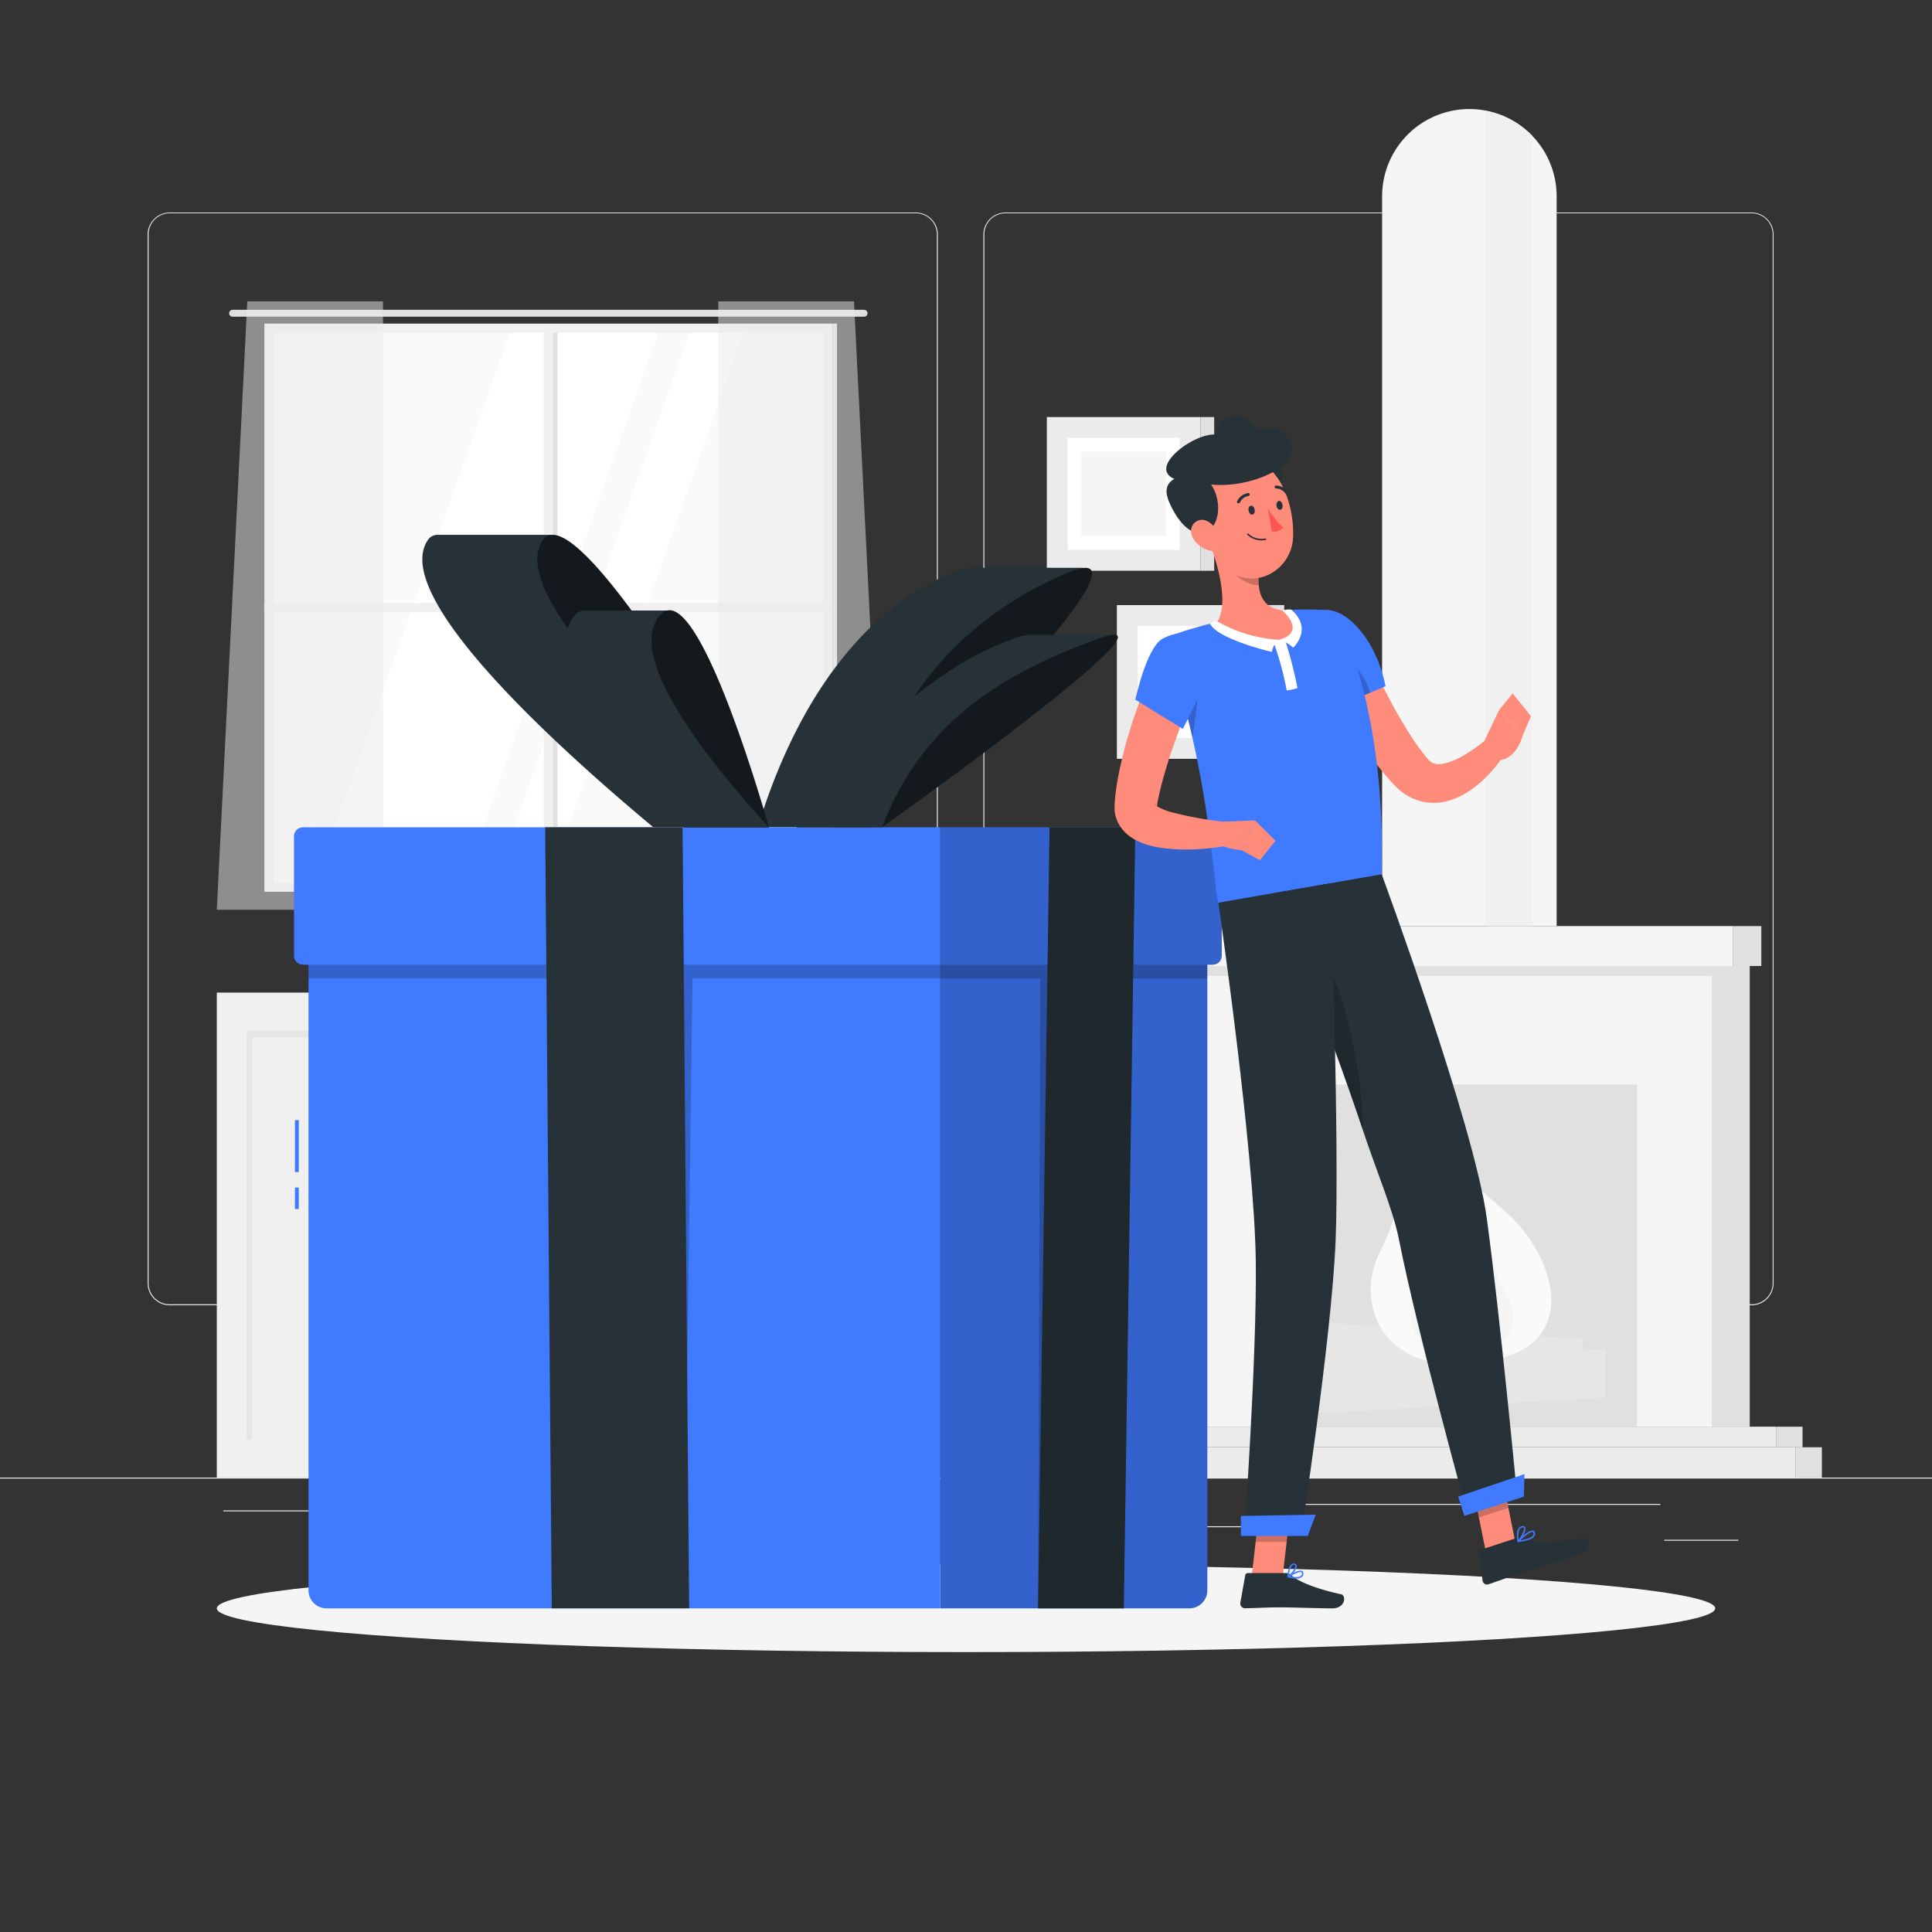 <svg xmlns="http://www.w3.org/2000/svg" viewBox="0 0 500 500"><rect x="0" y="0" width="500" height="500" fill="#333333" stroke="none"/><g id="freepik--background-complete--inject-82"><rect y="382.4" width="500" height="0.25" style="fill:#ebebeb"></rect><rect x="332.11" y="389.21" width="97.6" height="0.25" style="fill:#ebebeb"></rect><rect x="289" y="394.99" width="46.67" height="0.25" style="fill:#ebebeb"></rect><rect x="430.71" y="398.49" width="19.19" height="0.25" style="fill:#ebebeb"></rect><rect x="126.47" y="395.11" width="92.53" height="0.25" style="fill:#ebebeb"></rect><rect x="97.67" y="395.11" width="19.9" height="0.25" style="fill:#ebebeb"></rect><rect x="57.79" y="390.89" width="32.86" height="0.25" style="fill:#ebebeb"></rect><path d="M237,337.8H43.91a5.71,5.71,0,0,1-5.7-5.71V60.66A5.71,5.71,0,0,1,43.91,55H237a5.71,5.71,0,0,1,5.71,5.71V332.09A5.71,5.71,0,0,1,237,337.8ZM43.91,55.2a5.46,5.46,0,0,0-5.45,5.46V332.09a5.46,5.46,0,0,0,5.45,5.46H237a5.47,5.47,0,0,0,5.46-5.46V60.66A5.47,5.47,0,0,0,237,55.2Z" style="fill:#ebebeb"></path><path d="M453.31,337.8H260.21a5.72,5.72,0,0,1-5.71-5.71V60.66A5.72,5.72,0,0,1,260.21,55h193.1A5.71,5.71,0,0,1,459,60.66V332.09A5.71,5.71,0,0,1,453.31,337.8ZM260.21,55.2a5.47,5.47,0,0,0-5.46,5.46V332.09a5.47,5.47,0,0,0,5.46,5.46h193.1a5.47,5.47,0,0,0,5.46-5.46V60.66a5.47,5.47,0,0,0-5.46-5.46Z" style="fill:#ebebeb"></path><rect x="287.42" y="374.56" width="177.33" height="7.84" style="fill:#ebebeb"></rect><rect x="464.75" y="374.56" width="6.75" height="7.84" transform="translate(936.25 756.95) rotate(180)" style="fill:#e0e0e0"></rect><rect x="459.75" y="369.22" width="6.75" height="5.33" transform="translate(926.25 743.78) rotate(180)" style="fill:#e0e0e0"></rect><rect x="292.42" y="369.22" width="167.33" height="5.33" style="fill:#ebebeb"></rect><rect x="309.17" y="250" width="133.83" height="119.22" style="fill:#f5f5f5"></rect><rect x="443" y="250" width="9.83" height="119.22" transform="translate(895.83 619.22) rotate(180)" style="fill:#e0e0e0"></rect><rect x="303.61" y="239.67" width="144.94" height="10.33" style="fill:#f5f5f5"></rect><rect x="448.56" y="239.67" width="7.28" height="10.33" transform="translate(904.39 489.67) rotate(180)" style="fill:#e0e0e0"></rect><path d="M402.86,50.81V239.67H357.69V50.81a22.59,22.59,0,0,1,22.59-22.59,21.42,21.42,0,0,1,4.19.4,22.58,22.58,0,0,1,18.39,22.19Z" style="fill:#f5f5f5"></path><path d="M396.53,35.13V239.67H384.47v-211A22.43,22.43,0,0,1,396.53,35.13Z" style="fill:#f0f0f0"></path><rect x="309.17" y="250" width="133.83" height="2.56" style="fill:#e0e0e0"></rect><rect x="328.5" y="280.67" width="95.17" height="88.56" style="fill:#e0e0e0"></rect><polygon points="336.72 353.31 415.44 349.11 415.44 361.75 336.72 365.95 336.72 353.31" style="fill:#e6e6e6"></polygon><polygon points="409.67 346.53 342.5 342.33 342.5 354.98 409.67 359.17 409.67 346.53" style="fill:#e6e6e6"></polygon><path d="M376.12,353c-18.35,0-25.6-15.76-19-28.95s3.9-16.76,3.9-16.76,8.2,7.1,8.2,12.38c6.45-6.07-9.56-19.11-2.93-32.17,4.93,8.71,8.21,13.07,23.08,25.86C403.36,325.37,412,353,376.12,353Z" style="fill:#fafafa"></path><path d="M379.77,351c10,0,14.66-9.28,9.93-16.47s-2.4-9.48-2.4-9.48-5,4.22-4.56,7.1c-4-3.31,1.63-11.41-3.09-18.53-1.95,4.74-1.46,8.08-8.43,15.09C363.89,336.05,360.21,351,379.77,351Z" style="fill:#f0f0f0;opacity:0.5"></path><path d="M377.85,348.19c-4.46,0-6.54-4.14-4.43-7.34s1.07-4.23,1.07-4.23,2.24,1.88,2,3.16c1.79-1.47-.73-5.09,1.37-8.26.87,2.12.66,3.6,3.76,6.73C384.93,341.54,386.57,348.19,377.85,348.19Z" style="fill:#e6e6e6;opacity:0.5"></path><rect x="56.11" y="256.88" width="81.05" height="125.51" style="fill:#f0f0f0"></rect><rect x="11.55" y="318.94" width="105.96" height="1.41" transform="translate(384.18 255.11) rotate(90)" style="fill:#e6e6e6"></rect><rect x="63.83" y="266.66" width="64.33" height="1.78" style="fill:#e6e6e6"></rect><rect x="138.57" y="256.88" width="81.05" height="125.51" style="fill:#f0f0f0"></rect><rect x="219.62" y="256.88" width="8.08" height="125.51" transform="translate(447.33 639.28) rotate(180)" style="fill:#e0e0e0"></rect><rect x="94.01" y="318.94" width="105.96" height="1.41" transform="translate(466.64 172.65) rotate(90)" style="fill:#e6e6e6"></rect><rect x="75.82" y="319.65" width="124.09" height="1.41" transform="translate(458.22 182.49) rotate(90)" style="fill:#e6e6e6"></rect><rect x="146.29" y="266.66" width="64.33" height="1.78" style="fill:#e6e6e6"></rect><rect x="131.45" y="284.65" width="3.03" height="27.73" style="fill:#e0e0e0"></rect><rect x="141.25" y="284.65" width="3.03" height="27.73" style="fill:#e0e0e0"></rect><rect x="69.78" y="85.14" width="144.26" height="144.26" style="fill:#fafafa"></rect><polygon points="81.21 229.4 132.33 85.14 170.69 85.14 119.57 229.4 81.21 229.4" style="fill:#fff"></polygon><polygon points="127.67 229.4 178.78 85.14 192.77 85.14 141.66 229.4 127.67 229.4" style="fill:#fff"></polygon><path d="M223.62,80.18H60.2a.9.9,0,0,0-.9.89h0a.9.9,0,0,0,.9.89H223.62a.89.89,0,0,0,.89-.89h0A.89.89,0,0,0,223.62,80.18Z" style="fill:#e0e0e0"></path><rect x="140.72" y="84.83" width="2.38" height="144.88" transform="translate(283.82 314.54) rotate(180)" style="fill:#f0f0f0"></rect><rect x="143.1" y="84.83" width="1.19" height="144.88" transform="translate(287.39 314.54) rotate(180)" style="fill:#e0e0e0"></rect><rect x="140.72" y="83.75" width="2.38" height="147.04" transform="translate(-15.36 299.18) rotate(-90)" style="fill:#f0f0f0"></rect><path d="M215.43,228.41h0V83.75h-147V228.41h0v2.38h147Zm-144.66,0V86.13H213.05V228.41Z" style="fill:#f0f0f0"></path><rect x="215.43" y="83.75" width="1.19" height="147.04" transform="translate(432.05 314.54) rotate(180)" style="fill:#e0e0e0"></rect><polygon points="185.89 77.99 185.89 235.45 228.9 235.45 221.01 77.99 185.89 77.99" style="fill:#ebebeb;opacity:0.5"></polygon><polygon points="99.12 77.99 99.12 235.45 56.11 235.45 64 77.99 99.12 77.99" style="fill:#ebebeb;opacity:0.5"></polygon><rect x="270.92" y="107.93" width="39.78" height="39.78" style="fill:#ebebeb"></rect><rect x="310.7" y="107.93" width="3.53" height="39.78" transform="translate(624.93 255.64) rotate(180)" style="fill:#e0e0e0"></rect><rect x="276.31" y="113.32" width="29" height="29" style="fill:#fff"></rect><rect x="279.87" y="116.88" width="21.88" height="21.88" style="fill:#f5f5f5"></rect><rect x="289.05" y="156.6" width="39.78" height="39.78" style="fill:#ebebeb"></rect><rect x="328.83" y="156.6" width="3.53" height="39.78" transform="translate(661.18 352.97) rotate(180)" style="fill:#e0e0e0"></rect><rect x="294.44" y="161.99" width="29" height="29" style="fill:#fff"></rect><rect x="298" y="165.55" width="21.88" height="21.88" rx="7.3" style="fill:#f5f5f5"></rect></g><g id="freepik--Shadow--inject-82"><ellipse id="freepik--path--inject-82" cx="250" cy="416.24" rx="193.89" ry="11.32" style="fill:#f5f5f5"></ellipse></g><g id="freepik--Gift--inject-82"><rect x="76.33" y="289.89" width="1" height="13.44" style="fill:#407BFF"></rect><rect x="76.33" y="307.33" width="1" height="5.56" style="fill:#407BFF"></rect><path d="M79.83,240.77H243.36a0,0,0,0,1,0,0V416.24a0,0,0,0,1,0,0H84.51a4.67,4.67,0,0,1-4.67-4.67V240.77A0,0,0,0,1,79.83,240.77Z" style="fill:#407BFF"></path><polygon points="243.36 240.77 79.83 240.77 79.83 253.21 173.92 253.21 177.04 416.24 179.22 253.21 243.36 253.21 243.36 240.77" style="opacity:0.2"></polygon><path d="M78.42,214.1H243.36a0,0,0,0,1,0,0v35.56a0,0,0,0,1,0,0H78.42a2.33,2.33,0,0,1-2.33-2.33V216.44A2.33,2.33,0,0,1,78.42,214.1Z" style="fill:#407BFF"></path><polygon points="142.8 416.24 141.09 214.1 176.65 214.1 178.35 416.24 142.8 416.24" style="fill:#263238"></polygon><path d="M248,240.77h64.41a0,0,0,0,1,0,0V416.24a0,0,0,0,1,0,0H243.36a0,0,0,0,1,0,0V245.44A4.67,4.67,0,0,1,248,240.77Z" transform="translate(555.81 657.01) rotate(180)" style="fill:#407BFF"></path><path d="M248,240.77h64.41a0,0,0,0,1,0,0V416.24a0,0,0,0,1,0,0H243.36a0,0,0,0,1,0,0V245.44A4.67,4.67,0,0,1,248,240.77Z" transform="translate(555.81 657.01) rotate(180)" style="opacity:0.2"></path><polygon points="243.36 240.77 312.44 240.77 312.44 253.21 273.89 253.21 268.65 416.24 269.22 253.21 243.36 253.21 243.36 240.77" style="opacity:0.2"></polygon><path d="M245.7,214.1h70.5a0,0,0,0,1,0,0v35.56a0,0,0,0,1,0,0H245.7a2.33,2.33,0,0,1-2.33-2.33V216.44A2.33,2.33,0,0,1,245.7,214.1Z" transform="translate(559.56 463.76) rotate(180)" style="fill:#407BFF"></path><path d="M245.7,214.1h70.5a0,0,0,0,1,0,0v35.56a0,0,0,0,1,0,0H245.7a2.33,2.33,0,0,1-2.33-2.33V216.44A2.33,2.33,0,0,1,245.7,214.1Z" transform="translate(559.56 463.76) rotate(180)" style="opacity:0.2"></path><polygon points="268.65 416.24 271.63 214.1 293.82 214.1 290.84 416.24 268.65 416.24" style="fill:#263238"></polygon><polygon points="268.65 416.24 271.63 214.1 293.82 214.1 290.84 416.24 268.65 416.24" style="opacity:0.2"></polygon><path d="M280.23,147l0-.05H251.14a13.64,13.64,0,0,0-4.82,1.32c-29.5,12.36-43.84,44.75-50.18,65.79H225.9S296.33,145,280.23,147Z" style="fill:#263238"></path><path d="M225.9,214.1c0-27.33,20.68-53.43,50.18-65.79S225.9,214.1,225.9,214.1Z" style="opacity:0.5"></path><path d="M287.83,164.31l0,0H266.24a13,13,0,0,0-4,1c-25.44,9.18-45.37,33.23-56.12,48.85h22.1S300.36,162.81,287.83,164.31Z" style="fill:#263238"></path><path d="M228.26,214.1c10.41-27,30.68-39.67,56.12-48.85S228.26,214.1,228.26,214.1Z" style="opacity:0.5"></path><path d="M142.45,138.47l0-.06H113.29a3,3,0,0,0-2.65,1.49c-9.1,13.93,30,50.46,58.43,74.19h29.76S155.23,136.2,142.45,138.47Z" style="fill:#263238"></path><path d="M198.83,214.1c-28.39-23.73-67.53-60.26-58.43-74.19S198.83,214.1,198.83,214.1Z" style="opacity:0.5"></path><path d="M172.85,158l0,0H151.21a3.07,3.07,0,0,0-2.28,1.1c-9.64,10.35,11.84,37.48,28,55.09H199S182.8,156.26,172.85,158Z" style="fill:#263238"></path><path d="M199,214.1c-16.16-17.62-37.65-44.74-28-55.09S199,214.1,199,214.1Z" style="opacity:0.5"></path></g><g id="freepik--Character--inject-82"><polygon points="384.52 401.59 392.16 399.12 388.48 380.78 380.84 383.24 384.52 401.59" style="fill:#ff8b7b"></polygon><polygon points="323.93 408.04 331.95 408.04 334.09 389.45 326.06 389.45 323.93 408.04" style="fill:#ff8b7b"></polygon><path d="M332.72,407.11h-9.79a.67.67,0,0,0-.66.55L321,414.8a1.23,1.23,0,0,0,1.23,1.42c3.15-.05,5.44-.24,9.41-.24,2.44,0,9.8.26,13.17.26s3.67-3.33,2.28-3.64c-6.24-1.35-11-3.21-13-5A2,2,0,0,0,332.72,407.11Z" style="fill:#263238"></path><path d="M391.82,398.26,383.47,401a.7.7,0,0,0-.48.73l.68,7.28a1.17,1.17,0,0,0,1.54,1c3-1,7.29-2.6,11.07-3.82,4.42-1.43,7.05-2.15,12.23-3.83,3.14-1,3-4.46,1.58-4.32-6.4.62-10,1.79-16.24.27A3.6,3.6,0,0,0,391.82,398.26Z" style="fill:#263238"></path><path d="M351.58,164.48c1,2.25,2.12,4.68,3.24,7s2.26,4.67,3.46,6.95,2.38,4.57,3.66,6.76,2.58,4.35,3.95,6.42c.7,1,1.38,2,2.12,2.94l1.09,1.39a6.06,6.06,0,0,0,.67.77,3.45,3.45,0,0,0,1.25.84,4.51,4.51,0,0,0,2,.18,16.33,16.33,0,0,0,5.77-2.22c1-.58,2-1.25,3-1.95s2-1.51,2.92-2.2l4.64,3.83a33.17,33.17,0,0,1-2.62,3.59,32.13,32.13,0,0,1-3.07,3.23,25.67,25.67,0,0,1-3.7,2.88,18.77,18.77,0,0,1-4.68,2.22,13.73,13.73,0,0,1-6,.55,13.43,13.43,0,0,1-6-2.36,17,17,0,0,1-2.28-1.95l-1.51-1.66c-1-1.1-1.89-2.24-2.82-3.37a114.39,114.39,0,0,1-9.1-14.17c-1.33-2.43-2.6-4.87-3.78-7.36s-2.33-4.93-3.41-7.6Z" style="fill:#ff8b7b"></path><path d="M336.89,165.2c-1.43,7.53,7.93,18.3,7.93,18.3l13.75-5.92s-1.43-8.63-6.92-14.86C344.92,155.09,338.46,157,336.89,165.2Z" style="fill:#407BFF"></path><path d="M344.32,167.86c-3.75-1.34-6.52-.9-7.52,0,.68,7.16,8,15.6,8,15.6l9.74-4.19C353.82,175.94,350.19,170,344.32,167.86Z" style="opacity:0.2"></path><path d="M383.55,193.05l4.39-9.25,6.16,6.44s-1.75,7.38-7.52,6.44Z" style="fill:#ff8b7b"></path><polygon points="391.46 179.45 396.23 185.36 394.1 190.24 387.94 183.8 391.46 179.45" style="fill:#ff8b7b"></polygon><polygon points="388.48 380.78 390.38 390.24 382.73 392.7 380.84 383.25 388.48 380.78" style="opacity:0.2"></polygon><polygon points="326.06 389.46 334.09 389.46 332.99 399.04 324.95 399.04 326.06 389.46" style="opacity:0.2"></polygon><path d="M300.87,165.31c11.57,29.51,13,61.89,14.4,68.33l42.31-7.34c1-39.88-9-61.92-11.68-67.09a2.4,2.4,0,0,0-2-1.29c-1.18-.08-3-.17-5.24-.18-1.18,0-2.45,0-3.77.07-.73,0-1.47.08-2.21.13a159.41,159.41,0,0,0-18,3.13c-1.12.25-2.26.53-3.36.82s-2,.57-3,.86C304.14,164,300.87,165.31,300.87,165.31Z" style="fill:#407BFF"></path><path d="M305,177.18c1.4,4.62,2.6,9.22,3.61,13.68,1.33-8.07,1.92-16.36,1.92-16.36Z" style="opacity:0.2"></path><path d="M313.09,140.63c2.13,5.59,5.11,16,1.73,20.56,3.68,2.58,8.42,5.48,15.33,4.53s4.9-5.47,2.65-7.65c-6.72-.42-7.38-5.24-7-9.93Z" style="fill:#ff8b7b"></path><path d="M334.65,167.63s5.35-4.84-.51-9.89a6.77,6.77,0,0,0-2.27.24s6.57,5.62-.91,7.6a36.7,36.7,0,0,1-16.18-4.91,5.54,5.54,0,0,0-1.69.68c2.06,4.13,16.06,7.37,16.06,7.37a6.87,6.87,0,0,1,.67-1.87A76.56,76.56,0,0,1,333,178.71a19.43,19.43,0,0,0,2.79-.63,107.29,107.29,0,0,0-3-11.78A7.1,7.1,0,0,1,334.65,167.63Z" style="fill:#fff"></path><path d="M318.25,143.7l7.5,4.44a20.08,20.08,0,0,0,0,3.29c-2.52.07-6.38-2.05-7.09-4.59A9,9,0,0,1,318.25,143.7Z" style="opacity:0.2"></path><path d="M328.07,132.75c5.88-2.24,5.27-17.28-3.78-15.06-6.12,1.5-5.49,3.35-4.37,7.28S324.35,134.17,328.07,132.75Z" style="fill:#263238"></path><path d="M310.89,132.05c1.84,7.75,2.52,12.38,7.18,15.71,7,5,16-.25,16.56-8.39.46-7.33-2.63-18.78-10.84-20.56A10.86,10.86,0,0,0,310.89,132.05Z" style="fill:#ff8b7b"></path><path d="M312,137.67c5.88-2.24,3.62-17-5.43-14.75-6.12,1.5-5.06,5-3.34,8.44C305.08,135,308.31,139.09,312,137.67Z" style="fill:#263238"></path><path d="M325.44,111.59c-1.53-3.91-9.5-6.73-10.95.87-6.7-.45-22.66,12.52-3.71,12.47,9.37,2.36,23.25-2.8,23.46-8.23S327.74,109.31,325.44,111.59Z" style="fill:#263238"></path><path d="M308.9,139.54a7,7,0,0,0,4.38,3c2.34.46,3.24-1.75,2.36-3.93-.79-2-3-4.55-5.2-4S307.64,137.64,308.9,139.54Z" style="fill:#ff8b7b"></path><path d="M392.67,387.55l-12.94,4.17S366.86,345.09,362,320.56c-1.49-7.47-5.61-17-9.26-28-4.61-13.83-10.15-28.72-14.62-40.37-4.72-12.27-8.2-21.08-8.2-21.08l27.67-4.81s23.85,64.61,27.17,88.88C388.21,340.42,392.67,387.55,392.67,387.55Z" style="fill:#263238"></path><path d="M352.73,292.56c-4.61-13.83-10.15-28.72-14.62-40.37l2.26-6.56C348.16,253.17,352.65,278.54,352.73,292.56Z" style="opacity:0.2"></path><path d="M344.4,228.59s2.25,69.12,1.25,92.61c-1.1,25.74-8.95,76-8.95,76H322s3.28-45.57,3-70.68c-.35-28.6-9.68-92.86-9.68-92.86Z" style="fill:#263238"></path><polygon points="338.46 397.5 321.14 397.5 321.14 392.33 340.5 391.99 338.46 397.5" style="fill:#407BFF"></polygon><polygon points="394.39 387.33 378.98 392.3 377.37 387.32 394.52 381.5 394.39 387.33" style="fill:#407BFF"></polygon><path d="M323.15,132.17c.11.64.54,1.1,1,1s.66-.65.55-1.29-.54-1.09-1-1S323,131.54,323.15,132.17Z" style="fill:#263238"></path><path d="M330.36,130.92c.11.64.54,1.1,1,1s.66-.65.55-1.29-.54-1.1-.95-1S330.25,130.28,330.36,130.92Z" style="fill:#263238"></path><path d="M328.12,131.64a22.91,22.91,0,0,0,4,4.92,3.76,3.76,0,0,1-2.95,1.11Z" style="fill:#ff5652"></path><path d="M326.78,139.84a5.35,5.35,0,0,1-4-1.47.19.19,0,0,1,0-.27.2.2,0,0,1,.27,0,5.12,5.12,0,0,0,4.46,1.26.2.2,0,0,1,.22.16.19.19,0,0,1-.15.22A6.7,6.7,0,0,1,326.78,139.84Z" style="fill:#263238"></path><path d="M320.52,130.23a.39.39,0,0,1-.18,0,.39.39,0,0,1-.17-.51A3.81,3.81,0,0,1,323,127.6a.38.38,0,1,1,.08.76h0a3,3,0,0,0-2.18,1.66A.37.37,0,0,1,320.52,130.23Z" style="fill:#263238"></path><path d="M333,127.9a.39.39,0,0,1-.33-.15,3,3,0,0,0-2.4-1.33.39.39,0,0,1-.4-.37.38.38,0,0,1,.36-.39,3.77,3.77,0,0,1,3.06,1.64.38.38,0,0,1-.08.53A.35.35,0,0,1,333,127.9Z" style="fill:#263238"></path><path d="M335.43,408.52a9.86,9.86,0,0,1-2.11-.29.2.2,0,0,1-.15-.16.18.18,0,0,1,.08-.19c.28-.18,2.81-1.77,3.71-1.32a.63.63,0,0,1,.35.54,1.1,1.1,0,0,1-.35,1A2.39,2.39,0,0,1,335.43,408.52Zm-1.57-.56c1.37.27,2.42.22,2.84-.15a.7.7,0,0,0,.23-.68.24.24,0,0,0-.13-.23C336.33,406.66,334.89,407.35,333.86,408Z" style="fill:#407BFF"></path><path d="M333.36,408.23a.19.19,0,0,1-.1,0,.18.18,0,0,1-.09-.17c0-.1.1-2.42,1-3.18a1,1,0,0,1,.8-.24h0a.63.63,0,0,1,.62.49c.21.9-1.32,2.66-2.14,3.11Zm1.49-3.25a.6.6,0,0,0-.43.17,4.3,4.3,0,0,0-.84,2.51c.8-.63,1.77-2,1.64-2.48,0-.05,0-.17-.28-.2h-.09Z" style="fill:#407BFF"></path><path d="M392.91,399.07a.18.18,0,0,1-.17-.11.18.18,0,0,1,0-.21c.29-.3,2.86-2.84,4-2.63a.64.64,0,0,1,.46.39h0a1.08,1.08,0,0,1-.06,1c-.6,1-2.89,1.42-4.19,1.57Zm3.67-2.58c-.64,0-2.1,1.16-3.12,2.13,1.77-.27,3-.75,3.34-1.31a.7.7,0,0,0,0-.66.2.2,0,0,0-.17-.15Z" style="fill:#407BFF"></path><path d="M392.91,399.07h-.05a.17.17,0,0,1-.13-.14c0-.09-.48-2.21.23-3.32a1.41,1.41,0,0,1,.91-.64h0c.51-.11.74.1.83.29.42.82-.87,3.06-1.66,3.77A.21.21,0,0,1,392.91,399.07Zm1.23-3.76-.19,0h0a1,1,0,0,0-.67.47,4.42,4.42,0,0,0-.24,2.68c.75-.87,1.58-2.57,1.33-3.06A.23.23,0,0,0,394.14,395.31Zm-.23-.16Z" style="fill:#407BFF"></path><path d="M310.64,175.26c-1,2.3-2,4.78-3,7.21s-1.92,4.88-2.81,7.34-1.77,4.9-2.53,7.36-1.48,4.91-2.06,7.33c-.27,1.21-.56,2.42-.74,3.6l-.16.89,0,.22v-.06c0-.05,0-.13,0-.2a1.5,1.5,0,0,0-.39-.8c-.3-.19.14.38.92.76a18,18,0,0,0,2.9,1.18,94.11,94.11,0,0,0,15,2.69l.32,6a61.37,61.37,0,0,1-8.49,1,46.55,46.55,0,0,1-8.84-.33,23.31,23.31,0,0,1-4.85-1.17,15.32,15.32,0,0,1-2.71-1.29,10.59,10.59,0,0,1-2.91-2.58,9.09,9.09,0,0,1-1.82-4.55,9.92,9.92,0,0,1,0-1.21l0-.57,0-.28.11-1.12c.12-1.51.35-2.95.57-4.41a114.82,114.82,0,0,1,4.28-16.49c.91-2.65,1.84-5.27,2.89-7.86s2.07-5.11,3.32-7.74Z" style="fill:#ff8b7b"></path><path d="M300.87,165.31c-4.16,2.25-7.05,15.77-7.05,15.77l12.3,7.56s3.19-6.25,5.53-11.39C316.13,167.42,309.05,160.89,300.87,165.31Z" style="fill:#407BFF"></path><path d="M316.67,212.65l8.09-.35L321.17,220s-7.62-.46-6.61-4.11Z" style="fill:#ff8b7b"></path><polygon points="330.09 217.6 326.06 222.62 321.18 219.96 324.76 212.29 330.09 217.6" style="fill:#ff8b7b"></polygon></g></svg>